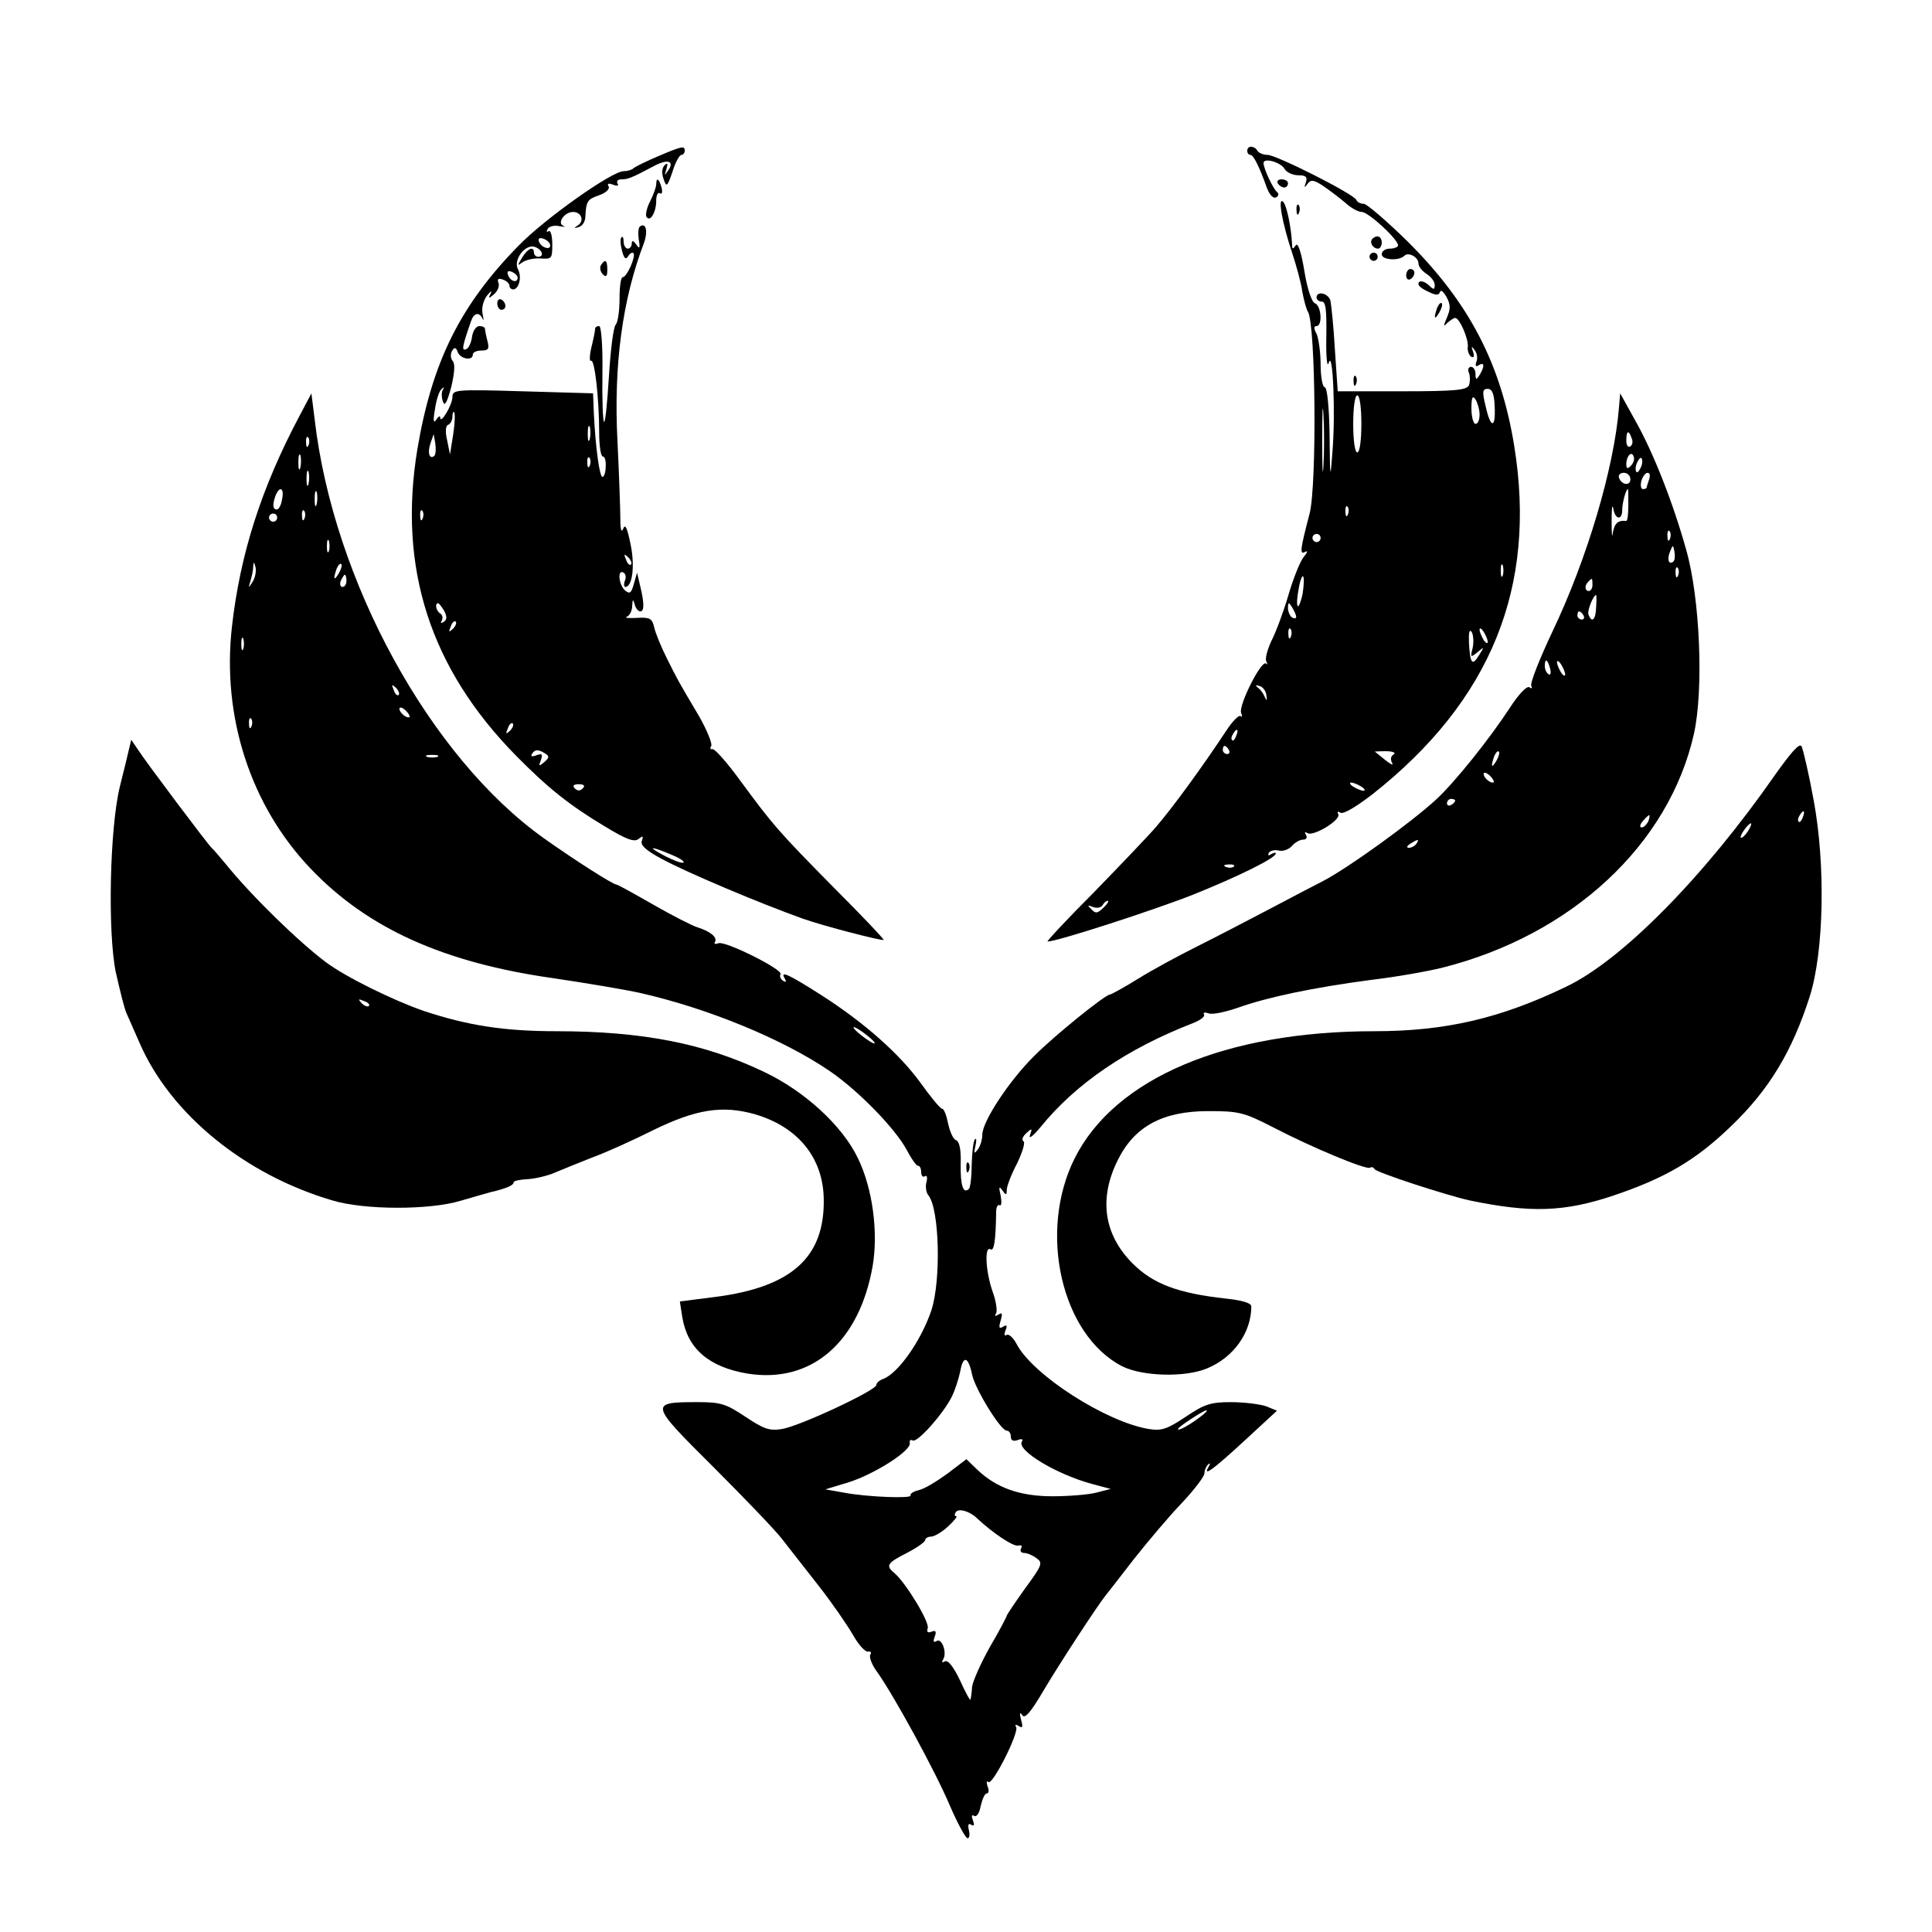 <?xml version="1.0" standalone="no"?>
<!DOCTYPE svg PUBLIC "-//W3C//DTD SVG 20010904//EN"
 "http://www.w3.org/TR/2001/REC-SVG-20010904/DTD/svg10.dtd">
<svg version="1.0" xmlns="http://www.w3.org/2000/svg"
 width="474pt" height="474pt" viewBox="0 0 474 474"
 preserveAspectRatio="xMidYMid meet">
<g transform="translate(0,474) scale(0.1,-0.1)"
fill="#000000" stroke="none">
<path d="M1613 4356 c-28 -12 -55 -25 -59 -29 -4 -4 -15 -7 -24 -7 -29 0 -194
-117 -258 -183 -143 -146 -212 -285 -248 -499 -48 -291 31 -538 243 -753 78
-79 131 -121 216 -172 54 -33 74 -40 84 -31 10 8 12 7 8 -4 -5 -11 9 -24 48
-45 63 -34 238 -108 347 -147 51 -18 194 -55 198 -52 1 2 -53 59 -121 127
-139 141 -150 154 -231 264 -32 44 -63 79 -68 77 -5 -1 -7 2 -3 8 3 5 -10 38
-30 73 -51 86 -51 86 -79 142 -14 28 -28 62 -31 76 -5 22 -11 25 -43 23 -20
-1 -31 0 -24 3 6 2 13 14 13 26 1 17 2 18 6 5 2 -10 9 -18 14 -18 10 0 10 21
-1 65 l-7 30 -8 -28 c-6 -22 -10 -25 -21 -16 -16 13 -20 54 -4 44 5 -3 7 -12
3 -20 -3 -8 -2 -15 1 -15 18 0 24 53 13 105 -8 39 -13 51 -18 38 -4 -11 -7 -3
-7 22 0 22 -3 108 -7 191 -10 187 12 350 65 488 10 28 5 50 -9 41 -5 -2 -6
-17 -4 -32 4 -22 2 -25 -6 -13 -7 10 -11 11 -11 3 0 -7 -4 -13 -10 -13 -5 0
-10 8 -10 17 0 9 -2 14 -5 11 -4 -3 -3 -18 1 -33 5 -19 9 -23 15 -14 4 7 10
11 13 8 7 -7 -16 -59 -26 -59 -5 0 -8 -24 -8 -53 0 -29 -4 -57 -9 -63 -6 -5
-13 -62 -17 -127 -4 -64 -9 -115 -12 -112 -3 2 -5 57 -4 120 1 68 -3 115 -8
115 -6 0 -10 -3 -10 -7 0 -5 -4 -25 -9 -45 -5 -21 -5 -36 -1 -33 9 5 20 -94
20 -176 0 -33 4 -59 9 -59 5 0 8 -11 7 -25 0 -14 -4 -25 -8 -25 -7 0 -17 72
-21 155 l-2 50 -173 5 c-167 5 -172 4 -172 -15 -1 -20 -30 -68 -30 -49 0 5 -5
2 -10 -6 -6 -10 -8 -2 -3 25 3 22 10 45 16 50 7 7 8 6 3 -2 -3 -6 -3 -19 1
-29 4 -12 10 -1 20 36 8 34 10 57 4 64 -6 6 -6 18 -2 25 6 10 10 9 14 -3 7
-17 37 -22 37 -6 0 6 10 10 21 10 17 0 20 4 15 23 -3 12 -6 25 -6 30 0 4 -6 7
-14 7 -8 0 -16 -12 -18 -27 -2 -14 -8 -28 -15 -30 -11 -4 -9 7 13 70 7 20 20
22 28 5 3 -7 3 -2 0 12 -3 15 2 33 11 45 9 11 13 13 9 5 -7 -13 -5 -13 8 -2 9
8 14 20 11 28 -4 10 0 12 11 8 9 -3 16 -10 16 -15 0 -5 4 -9 9 -9 14 0 22 30
12 49 -13 23 18 64 42 55 18 -7 23 -24 7 -24 -5 0 -10 5 -10 10 0 17 -15 11
-29 -12 -12 -20 -12 -21 0 -12 8 6 28 11 44 10 29 -2 30 -1 30 35 0 20 -4 35
-9 32 -5 -4 -6 -1 -2 6 4 6 17 9 29 6 12 -2 16 -2 9 1 -16 7 3 34 24 34 20 0
28 -21 13 -32 -12 -8 -11 -9 1 -5 8 2 15 12 16 23 2 41 5 45 34 55 17 6 27 16
23 22 -4 7 0 8 11 4 10 -4 15 -3 11 3 -3 6 1 10 10 10 15 0 24 3 82 34 33 17
49 10 31 -14 -8 -12 -8 -11 -3 5 4 14 3 17 -5 9 -6 -7 -7 -19 -2 -33 7 -21 9
-20 22 18 7 23 17 41 22 41 4 0 8 5 8 10 0 13 -6 12 -67 -14z m-263 -218 c0
-13 -23 -5 -28 10 -2 7 2 10 12 6 9 -3 16 -11 16 -16z m-80 -79 c0 -14 -17
-10 -23 5 -4 10 -1 13 9 9 7 -3 14 -9 14 -14z m-158 -384 l-8 -50 -7 35 c-5
21 -4 36 3 38 5 2 10 11 10 20 0 8 2 13 4 11 3 -3 2 -27 -2 -54z m335 -12 c-3
-10 -5 -4 -5 12 0 17 2 24 5 18 2 -7 2 -21 0 -30z m-381 -41 c-12 -11 -18 7
-10 30 l8 23 4 -23 c2 -13 1 -26 -2 -30z m381 -24 c-3 -8 -6 -5 -6 6 -1 11 2
17 5 13 3 -3 4 -12 1 -19z m-410 -130 c-3 -8 -6 -5 -6 6 -1 11 2 17 5 13 3 -3
4 -12 1 -19z m511 -113 c-3 -3 -9 2 -12 12 -6 14 -5 15 5 6 7 -7 10 -15 7 -18z
m-458 -114 c7 -14 7 -22 -2 -27 -6 -4 -8 -3 -4 4 3 6 2 13 -4 17 -10 6 -14 25
-5 25 2 0 9 -9 15 -19z m21 -44 c-10 -9 -11 -8 -5 6 3 10 9 15 12 12 3 -3 0
-11 -7 -18z m140 -250 c-10 -9 -11 -8 -5 6 3 10 9 15 12 12 3 -3 0 -11 -7 -18z
m87 -56 c10 -6 10 -10 -3 -21 -13 -11 -14 -10 -8 5 5 15 3 17 -11 12 -10 -4
-15 -3 -11 3 7 12 16 12 33 1z m92 -85 c-7 -7 -13 -7 -20 0 -6 6 -3 10 10 10
13 0 16 -4 10 -10z m215 -162 c20 -8 35 -17 32 -20 -3 -3 -22 4 -44 15 -46 24
-40 27 12 5z"/>
<path d="M3060 4370 c0 -5 3 -10 8 -10 7 0 21 -27 41 -83 7 -17 16 -25 22 -21
6 3 7 9 2 13 -9 7 -33 57 -33 71 0 14 43 2 52 -15 5 -8 20 -15 33 -15 19 0 23
-4 19 -17 -5 -14 -4 -15 4 -4 8 11 15 10 38 -5 16 -11 40 -29 54 -41 14 -13
32 -23 41 -23 16 0 89 -67 89 -82 0 -4 -9 -8 -20 -8 -11 0 -20 -6 -20 -14 0
-14 43 -17 56 -3 10 9 34 -4 34 -19 0 -8 9 -19 20 -26 11 -7 20 -19 20 -27 0
-12 -3 -12 -12 -3 -13 13 -28 16 -28 5 0 -5 11 -13 25 -19 18 -9 25 -9 28 0 2
6 9 0 16 -13 10 -18 10 -29 1 -50 -9 -21 -9 -24 1 -13 7 6 16 12 19 12 11 0
34 -53 31 -72 -1 -9 3 -19 8 -23 7 -4 9 1 5 12 -5 14 -4 15 4 4 6 -8 8 -21 4
-29 -3 -10 -1 -13 6 -8 14 9 15 -3 2 -24 -8 -13 -10 -12 -10 3 0 9 -5 17 -11
17 -6 0 -9 -7 -5 -15 3 -8 3 -22 0 -30 -5 -12 -33 -15 -164 -15 l-158 0 -7
103 c-3 56 -9 110 -11 120 -6 18 -34 24 -34 7 0 -5 6 -10 13 -10 10 0 12 -22
11 -87 -1 -50 2 -77 6 -63 10 35 17 -123 9 -219 -5 -71 -6 -68 -7 42 -1 70 -6
117 -12 117 -5 0 -10 25 -10 56 0 30 -5 64 -10 75 -7 13 -7 19 0 19 15 0 12
50 -4 56 -8 3 -19 36 -26 80 -8 48 -16 70 -21 62 -7 -10 -9 -10 -9 2 -2 42
-13 96 -22 105 -14 13 -2 -53 22 -125 10 -30 22 -73 25 -95 4 -22 10 -44 14
-50 19 -32 22 -426 4 -495 -23 -88 -25 -102 -11 -94 7 4 6 -1 -3 -12 -9 -10
-26 -53 -38 -94 -12 -41 -31 -92 -42 -113 -10 -22 -16 -44 -12 -50 3 -7 3 -9
-1 -5 -11 10 -68 -103 -61 -121 3 -8 3 -12 -1 -8 -4 4 -20 -12 -35 -35 -60
-91 -134 -192 -173 -237 -17 -20 -85 -91 -151 -159 -67 -67 -118 -122 -115
-122 23 0 258 76 357 115 112 45 203 90 203 101 0 3 -5 2 -12 -2 -6 -4 -8 -3
-5 4 4 5 15 8 25 5 10 -2 24 3 31 11 8 9 20 16 28 16 8 0 11 5 7 12 -4 6 -3 8
4 4 14 -9 84 33 75 47 -3 6 -1 7 6 3 7 -4 39 15 79 46 290 229 403 508 347
854 -33 203 -111 352 -262 502 -51 50 -100 92 -107 92 -8 0 -16 4 -18 9 -4 14
-197 111 -218 111 -11 0 -22 5 -25 10 -3 6 -10 10 -16 10 -5 0 -9 -4 -9 -10z
m607 -627 c3 -55 -10 -55 -22 0 -9 36 -8 43 5 43 11 0 16 -13 17 -43z m-420
-145 c-2 -35 -3 -7 -3 62 0 69 1 97 3 63 2 -35 2 -91 0 -125z m93 102 c0 -40
-4 -70 -10 -70 -6 0 -10 30 -10 70 0 40 4 70 10 70 6 0 10 -30 10 -70z m290
23 c0 -13 -4 -23 -10 -23 -5 0 -10 17 -10 38 0 27 3 33 10 22 5 -8 10 -25 10
-37z m-323 -245 c-3 -8 -6 -5 -6 6 -1 11 2 17 5 13 3 -3 4 -12 1 -19z m-67
-58 c0 -5 -4 -10 -10 -10 -5 0 -10 5 -10 10 0 6 5 10 10 10 6 0 10 -4 10 -10z
m447 -92 c-3 -7 -5 -2 -5 12 0 14 2 19 5 13 2 -7 2 -19 0 -25z m-491 -44 c-4
-20 -10 -34 -12 -31 -3 3 -2 21 2 41 3 21 9 35 11 32 3 -3 2 -21 -1 -42z m-16
-57 c0 -5 -4 -5 -10 -2 -5 3 -10 14 -10 23 0 15 2 15 10 2 5 -8 10 -19 10 -23z
m-13 -49 c-3 -8 -6 -5 -6 6 -1 11 2 17 5 13 3 -3 4 -12 1 -19z m446 -28 c-6
-23 -5 -24 12 -10 17 14 17 14 4 -7 -17 -28 -22 -22 -25 29 -1 26 1 36 7 27 4
-8 5 -25 2 -39z m37 15 c0 -5 -5 -3 -10 5 -5 8 -10 20 -10 25 0 6 5 3 10 -5 5
-8 10 -19 10 -25z m-543 -131 c2 -13 1 -15 -4 -4 -3 8 -11 19 -17 23 -7 6 -6
7 4 4 8 -2 16 -12 17 -23z m-74 -99 c-3 -9 -8 -14 -10 -11 -3 3 -2 9 2 15 9
16 15 13 8 -4z m-18 -35 c3 -5 1 -10 -4 -10 -6 0 -11 5 -11 10 0 6 2 10 4 10
3 0 8 -4 11 -10z m404 -11 c-7 -4 -8 -12 -4 -20 5 -8 -2 -5 -16 6 -13 11 -25
20 -26 21 -2 0 11 1 27 1 17 0 26 -4 19 -8z m-79 -79 c8 -5 11 -10 5 -10 -5 0
-17 5 -25 10 -8 5 -10 10 -5 10 6 0 17 -5 25 -10z m-313 -196 c-3 -3 -12 -4
-19 -1 -8 3 -5 6 6 6 11 1 17 -2 13 -5z m-320 -101 c-14 -14 -19 -15 -29 -4
-11 10 -10 11 3 6 10 -4 20 -2 24 4 3 6 9 11 13 11 3 0 -1 -8 -11 -17z"/>
<path d="M1610 4288 c0 -7 -7 -26 -15 -42 -8 -15 -12 -33 -9 -38 9 -14 24 11
24 40 0 13 4 21 9 18 5 -4 7 3 4 14 -6 22 -13 26 -13 8z"/>
<path d="M3135 4290 c3 -5 10 -10 16 -10 5 0 9 5 9 10 0 6 -7 10 -16 10 -8 0
-12 -4 -9 -10z"/>
<path d="M3181 4224 c0 -11 3 -14 6 -6 3 7 2 16 -1 19 -3 4 -6 -2 -5 -13z"/>
<path d="M3367 4154 c-8 -8 1 -24 14 -24 5 0 9 7 9 15 0 15 -12 20 -23 9z"/>
<path d="M3360 4110 c0 -5 5 -10 10 -10 6 0 10 5 10 10 0 6 -4 10 -10 10 -5 0
-10 -4 -10 -10z"/>
<path d="M1474 4089 c-3 -6 -1 -16 5 -22 8 -8 11 -5 11 11 0 24 -5 28 -16 11z"/>
<path d="M3450 4064 c0 -8 5 -12 10 -9 6 3 10 10 10 16 0 5 -4 9 -10 9 -5 0
-10 -7 -10 -16z"/>
<path d="M1220 3996 c0 -9 5 -16 10 -16 6 0 10 4 10 9 0 6 -4 13 -10 16 -5 3
-10 -1 -10 -9z"/>
<path d="M3526 3985 c-9 -26 -7 -32 5 -12 6 10 9 21 6 23 -2 3 -7 -2 -11 -11z"/>
<path d="M3321 3804 c0 -11 3 -14 6 -6 3 7 2 16 -1 19 -3 4 -6 -2 -5 -13z"/>
<path d="M735 3720 c-94 -177 -146 -340 -166 -518 -25 -221 46 -439 193 -593
140 -147 327 -231 596 -269 81 -12 176 -28 212 -36 168 -38 352 -114 466 -192
69 -47 161 -141 189 -194 11 -21 23 -38 27 -38 5 0 8 -7 8 -16 0 -8 4 -13 9
-10 5 4 7 -3 4 -14 -3 -11 -1 -26 5 -33 27 -34 31 -209 7 -282 -25 -74 -81
-154 -118 -168 -9 -3 -17 -10 -17 -15 0 -13 -190 -102 -232 -108 -30 -5 -44 0
-89 30 -48 32 -61 36 -117 36 -120 0 -119 -3 37 -158 75 -75 152 -155 169
-177 17 -22 58 -74 90 -115 33 -42 70 -96 84 -120 14 -25 31 -44 38 -42 6 1 9
-2 5 -8 -3 -5 4 -25 17 -42 40 -56 142 -242 178 -327 19 -44 39 -81 44 -81 4
0 6 9 3 20 -3 13 -1 18 6 13 7 -4 8 0 4 11 -4 10 -3 15 3 11 6 -4 13 7 16 24
4 17 10 31 15 31 5 0 6 8 2 17 -3 10 -3 15 2 11 10 -9 76 122 68 135 -4 6 -1
7 7 2 9 -6 10 -1 5 16 -4 16 -3 20 3 11 6 -10 21 7 52 60 39 66 132 208 152
233 5 6 36 46 70 90 35 44 87 106 118 138 30 32 55 65 55 72 0 8 4 17 9 22 5
5 6 2 1 -6 -15 -26 12 -6 90 66 l78 72 -27 11 c-15 5 -54 10 -86 10 -50 0 -65
-5 -111 -36 -45 -30 -59 -35 -90 -30 -105 17 -286 133 -325 209 -8 15 -19 25
-24 22 -6 -4 -7 1 -3 11 5 12 3 15 -6 9 -10 -6 -11 -2 -6 15 5 17 4 21 -5 15
-8 -5 -11 -4 -6 3 3 6 0 30 -9 54 -17 49 -20 112 -5 103 9 -6 13 22 14 92 0
12 4 19 9 16 4 -2 5 8 2 24 -5 21 -4 24 4 13 9 -13 11 -13 11 1 0 8 11 38 25
64 13 27 21 52 16 55 -5 3 -2 12 7 20 14 13 15 12 9 -5 -4 -11 8 -2 26 20 87
107 212 192 374 255 18 7 30 16 27 21 -3 5 2 6 11 3 9 -4 41 3 73 14 70 25
182 49 326 68 60 7 139 21 175 30 317 80 556 302 617 574 24 108 15 332 -19
451 -33 118 -82 242 -126 319 l-36 65 -3 -35 c-12 -148 -78 -371 -163 -549
-32 -68 -56 -128 -52 -134 3 -6 1 -7 -5 -3 -6 4 -27 -18 -48 -51 -52 -79 -134
-181 -180 -224 -62 -57 -217 -169 -279 -201 -16 -8 -75 -39 -130 -68 -55 -29
-136 -71 -180 -93 -44 -22 -109 -57 -144 -79 -34 -21 -65 -38 -68 -38 -11 0
-133 -98 -185 -150 -61 -60 -128 -161 -128 -194 0 -12 -5 -28 -11 -36 -9 -12
-10 -10 -6 8 3 13 3 21 -1 17 -4 -4 -7 -31 -8 -61 0 -29 -3 -57 -7 -61 -14
-13 -21 9 -20 62 1 35 -3 55 -12 58 -7 3 -15 22 -19 41 -4 20 -10 36 -15 36
-4 0 -28 29 -53 64 -51 70 -136 146 -242 214 -80 51 -103 62 -91 42 5 -9 4
-11 -4 -6 -6 4 -9 11 -6 16 7 11 -135 82 -152 76 -8 -3 -12 -2 -9 3 7 11 -11
26 -43 36 -13 4 -62 29 -109 56 -47 27 -87 49 -90 49 -8 0 -101 59 -177 113
-280 199 -517 632 -563 1028 l-8 64 -29 -55z m3268 -55 c4 -8 2 -17 -3 -20 -6
-4 -10 3 -10 14 0 25 6 27 13 6z m-3246 -17 c-3 -8 -6 -5 -6 6 -1 11 2 17 5
13 3 -3 4 -12 1 -19z m-20 -55 c-3 -10 -5 -4 -5 12 0 17 2 24 5 18 2 -7 2 -21
0 -30z m3264 4 c-8 -8 -11 -7 -11 4 0 20 13 34 18 19 3 -7 -1 -17 -7 -23z m25
-3 c-4 -9 -9 -15 -11 -12 -3 3 -3 13 1 22 4 9 9 15 11 12 3 -3 3 -13 -1 -22z
m-3269 -41 c-3 -10 -5 -4 -5 12 0 17 2 24 5 18 2 -7 2 -21 0 -30z m3243 11 c0
-17 -22 -14 -28 4 -2 7 3 12 12 12 9 0 16 -7 16 -16z m46 0 c-3 -9 -6 -18 -6
-20 0 -2 -4 -4 -9 -4 -5 0 -7 9 -4 20 3 11 10 20 15 20 6 0 7 -7 4 -16z
m-3354 -49 c-2 -14 -8 -25 -13 -25 -10 0 -11 12 -3 34 10 25 22 19 16 -9z m85
-12 c-3 -10 -5 -4 -5 12 0 17 2 24 5 18 2 -7 2 -21 0 -30z m3218 -2 c0 -22 -2
-39 -5 -39 -21 2 -29 -6 -33 -29 -2 -16 -3 -3 -3 27 0 30 1 45 4 33 4 -28 22
-31 22 -4 0 17 9 51 14 51 1 0 1 -18 1 -39z m-3248 -33 c-3 -8 -6 -5 -6 6 -1
11 2 17 5 13 3 -3 4 -12 1 -19z m-67 2 c0 -5 -4 -10 -10 -10 -5 0 -10 5 -10
10 0 6 5 10 10 10 6 0 10 -4 10 -10z m3417 -52 c-3 -8 -6 -5 -6 6 -1 11 2 17
5 13 3 -3 4 -12 1 -19z m-3290 -30 c-3 -7 -5 -2 -5 12 0 14 2 19 5 13 2 -7 2
-19 0 -25z m3299 -25 c-11 -11 -17 4 -9 23 7 18 8 18 11 1 2 -10 1 -21 -2 -24z
m-3486 -50 c-11 -17 -11 -17 -6 0 3 10 7 26 7 35 1 15 2 15 6 0 2 -10 -1 -25
-7 -35z m211 20 c-12 -20 -14 -14 -5 12 4 9 9 14 11 11 3 -2 0 -13 -6 -23z
m3286 -5 c-3 -8 -6 -5 -6 6 -1 11 2 17 5 13 3 -3 4 -12 1 -19z m-3267 -13 c0
-8 -4 -15 -10 -15 -5 0 -7 7 -4 15 4 8 8 15 10 15 2 0 4 -7 4 -15z m3057 -10
c0 -8 -4 -15 -9 -15 -10 0 -11 14 -1 23 9 10 10 9 10 -8z m9 -55 c-1 -31 -11
-40 -19 -17 -3 9 12 47 19 47 1 0 1 -13 0 -30z m-31 -20 c3 -5 1 -10 -4 -10
-6 0 -11 5 -11 10 0 6 2 10 4 10 3 0 8 -4 11 -10z m-3288 -82 c-3 -7 -5 -2 -5
12 0 14 2 19 5 13 2 -7 2 -19 0 -25z m3206 -48 c3 -11 1 -18 -4 -14 -5 3 -9
12 -9 20 0 20 7 17 13 -6z m37 -15 c0 -5 -5 -3 -10 5 -5 8 -10 20 -10 25 0 6
5 3 10 -5 5 -8 10 -19 10 -25z m-2862 -50 c-3 -3 -9 2 -12 12 -6 14 -5 15 5 6
7 -7 10 -15 7 -18z m27 -54 c-6 -5 -25 10 -25 20 0 5 6 4 14 -3 8 -7 12 -15
11 -17z m-388 -23 c-3 -8 -6 -5 -6 6 -1 11 2 17 5 13 3 -3 4 -12 1 -19z m3054
-85 c-12 -20 -14 -14 -5 12 4 9 9 14 11 11 3 -2 0 -13 -6 -23z m-2598 10 c-7
-2 -19 -2 -25 0 -7 3 -2 5 12 5 14 0 19 -2 13 -5z m2592 -62 c-6 -5 -25 10
-25 20 0 5 6 4 14 -3 8 -7 12 -15 11 -17z m-95 -45 c0 -3 -4 -8 -10 -11 -5 -3
-10 -1 -10 4 0 6 5 11 10 11 6 0 10 -2 10 -4z m474 -51 c-4 -8 -11 -15 -16
-15 -6 0 -5 6 2 15 7 8 14 15 16 15 2 0 1 -7 -2 -15z m-569 -55 c-3 -5 -12
-10 -18 -10 -7 0 -6 4 3 10 19 12 23 12 15 0z m-1348 -470 c14 -11 22 -20 18
-20 -4 0 -18 9 -32 20 -14 11 -22 20 -18 20 4 0 18 -9 32 -20z m258 -833 c8
-36 70 -137 85 -137 6 0 10 -7 10 -15 0 -9 6 -12 17 -8 10 4 14 2 10 -4 -13
-21 84 -80 173 -104 l45 -12 -35 -9 c-19 -5 -68 -9 -108 -9 -80 0 -138 21
-184 65 l-27 26 -46 -35 c-26 -19 -57 -38 -71 -41 -13 -3 -22 -9 -20 -13 5 -8
-107 -4 -164 7 l-45 8 56 17 c62 19 156 78 151 97 -1 6 2 9 7 6 11 -7 75 65
96 107 8 16 17 44 21 63 7 40 20 36 29 -9z m560 -103 c-26 -20 -55 -36 -55
-30 0 5 63 46 70 46 3 -1 -4 -8 -15 -16z m-549 -248 c38 -36 90 -71 102 -68 8
2 11 -1 7 -7 -3 -6 0 -11 7 -11 8 0 22 -6 31 -13 16 -11 14 -17 -28 -74 -25
-35 -45 -65 -45 -67 0 -2 -18 -37 -41 -76 -22 -39 -42 -84 -44 -98 -1 -15 -3
-29 -4 -32 -1 -3 -13 19 -26 48 -16 33 -29 50 -37 46 -7 -4 -8 -3 -4 5 10 16
-3 53 -16 45 -8 -5 -9 -1 -5 10 5 13 3 17 -7 13 -10 -4 -13 -1 -10 8 6 14 -54
112 -81 135 -23 19 -19 25 30 50 25 13 45 27 45 32 0 4 7 8 14 8 8 0 27 11 42
25 15 14 24 25 20 25 -4 0 -5 4 -1 10 6 10 33 3 51 -14z"/>
<path d="M316 2900 c-3 -14 -13 -54 -22 -90 -25 -103 -30 -357 -10 -455 10
-44 21 -89 26 -100 5 -11 20 -45 33 -75 76 -174 258 -322 472 -385 79 -24 239
-24 315 -1 30 9 63 18 73 21 39 9 57 17 57 24 0 4 15 7 34 8 18 1 49 8 67 16
19 8 61 25 94 38 33 12 99 42 147 66 106 52 171 62 251 39 105 -31 167 -107
168 -209 2 -142 -79 -215 -267 -239 l-86 -11 6 -39 c13 -77 65 -122 160 -138
156 -25 274 76 307 264 14 83 0 190 -36 264 -38 80 -131 165 -230 212 -146 70
-300 100 -510 100 -128 0 -218 14 -326 50 -75 26 -191 83 -239 119 -67 50
-183 163 -246 241 -16 19 -31 37 -35 40 -8 7 -160 209 -180 240 l-17 25 -6
-25z m589 -628 c-3 -3 -11 0 -18 7 -9 10 -8 11 6 5 10 -3 15 -9 12 -12z"/>
<path d="M4355 2839 c-174 -250 -376 -455 -513 -520 -162 -78 -297 -109 -470
-109 -365 0 -636 -115 -735 -311 -91 -181 -33 -434 116 -511 50 -25 155 -28
209 -5 65 27 108 88 108 152 0 8 -23 15 -62 19 -118 13 -179 36 -229 86 -71
71 -84 160 -36 255 41 82 110 119 222 119 73 0 87 -3 155 -38 102 -53 231
-106 241 -101 4 3 9 1 11 -3 3 -8 175 -64 233 -77 149 -31 232 -29 354 12 127
43 201 86 288 170 94 90 150 184 193 318 35 110 39 323 10 480 -12 66 -26 126
-30 134 -5 9 -25 -14 -65 -70z m68 -104 c-3 -9 -8 -14 -10 -11 -3 3 -2 9 2 15
9 16 15 13 8 -4z m-135 -35 c-7 -10 -14 -17 -17 -15 -4 4 18 35 25 35 2 0 -1
-9 -8 -20z"/>
<path d="M2371 1874 c0 -11 3 -14 6 -6 3 7 2 16 -1 19 -3 4 -6 -2 -5 -13z"/>
</g>
</svg>

